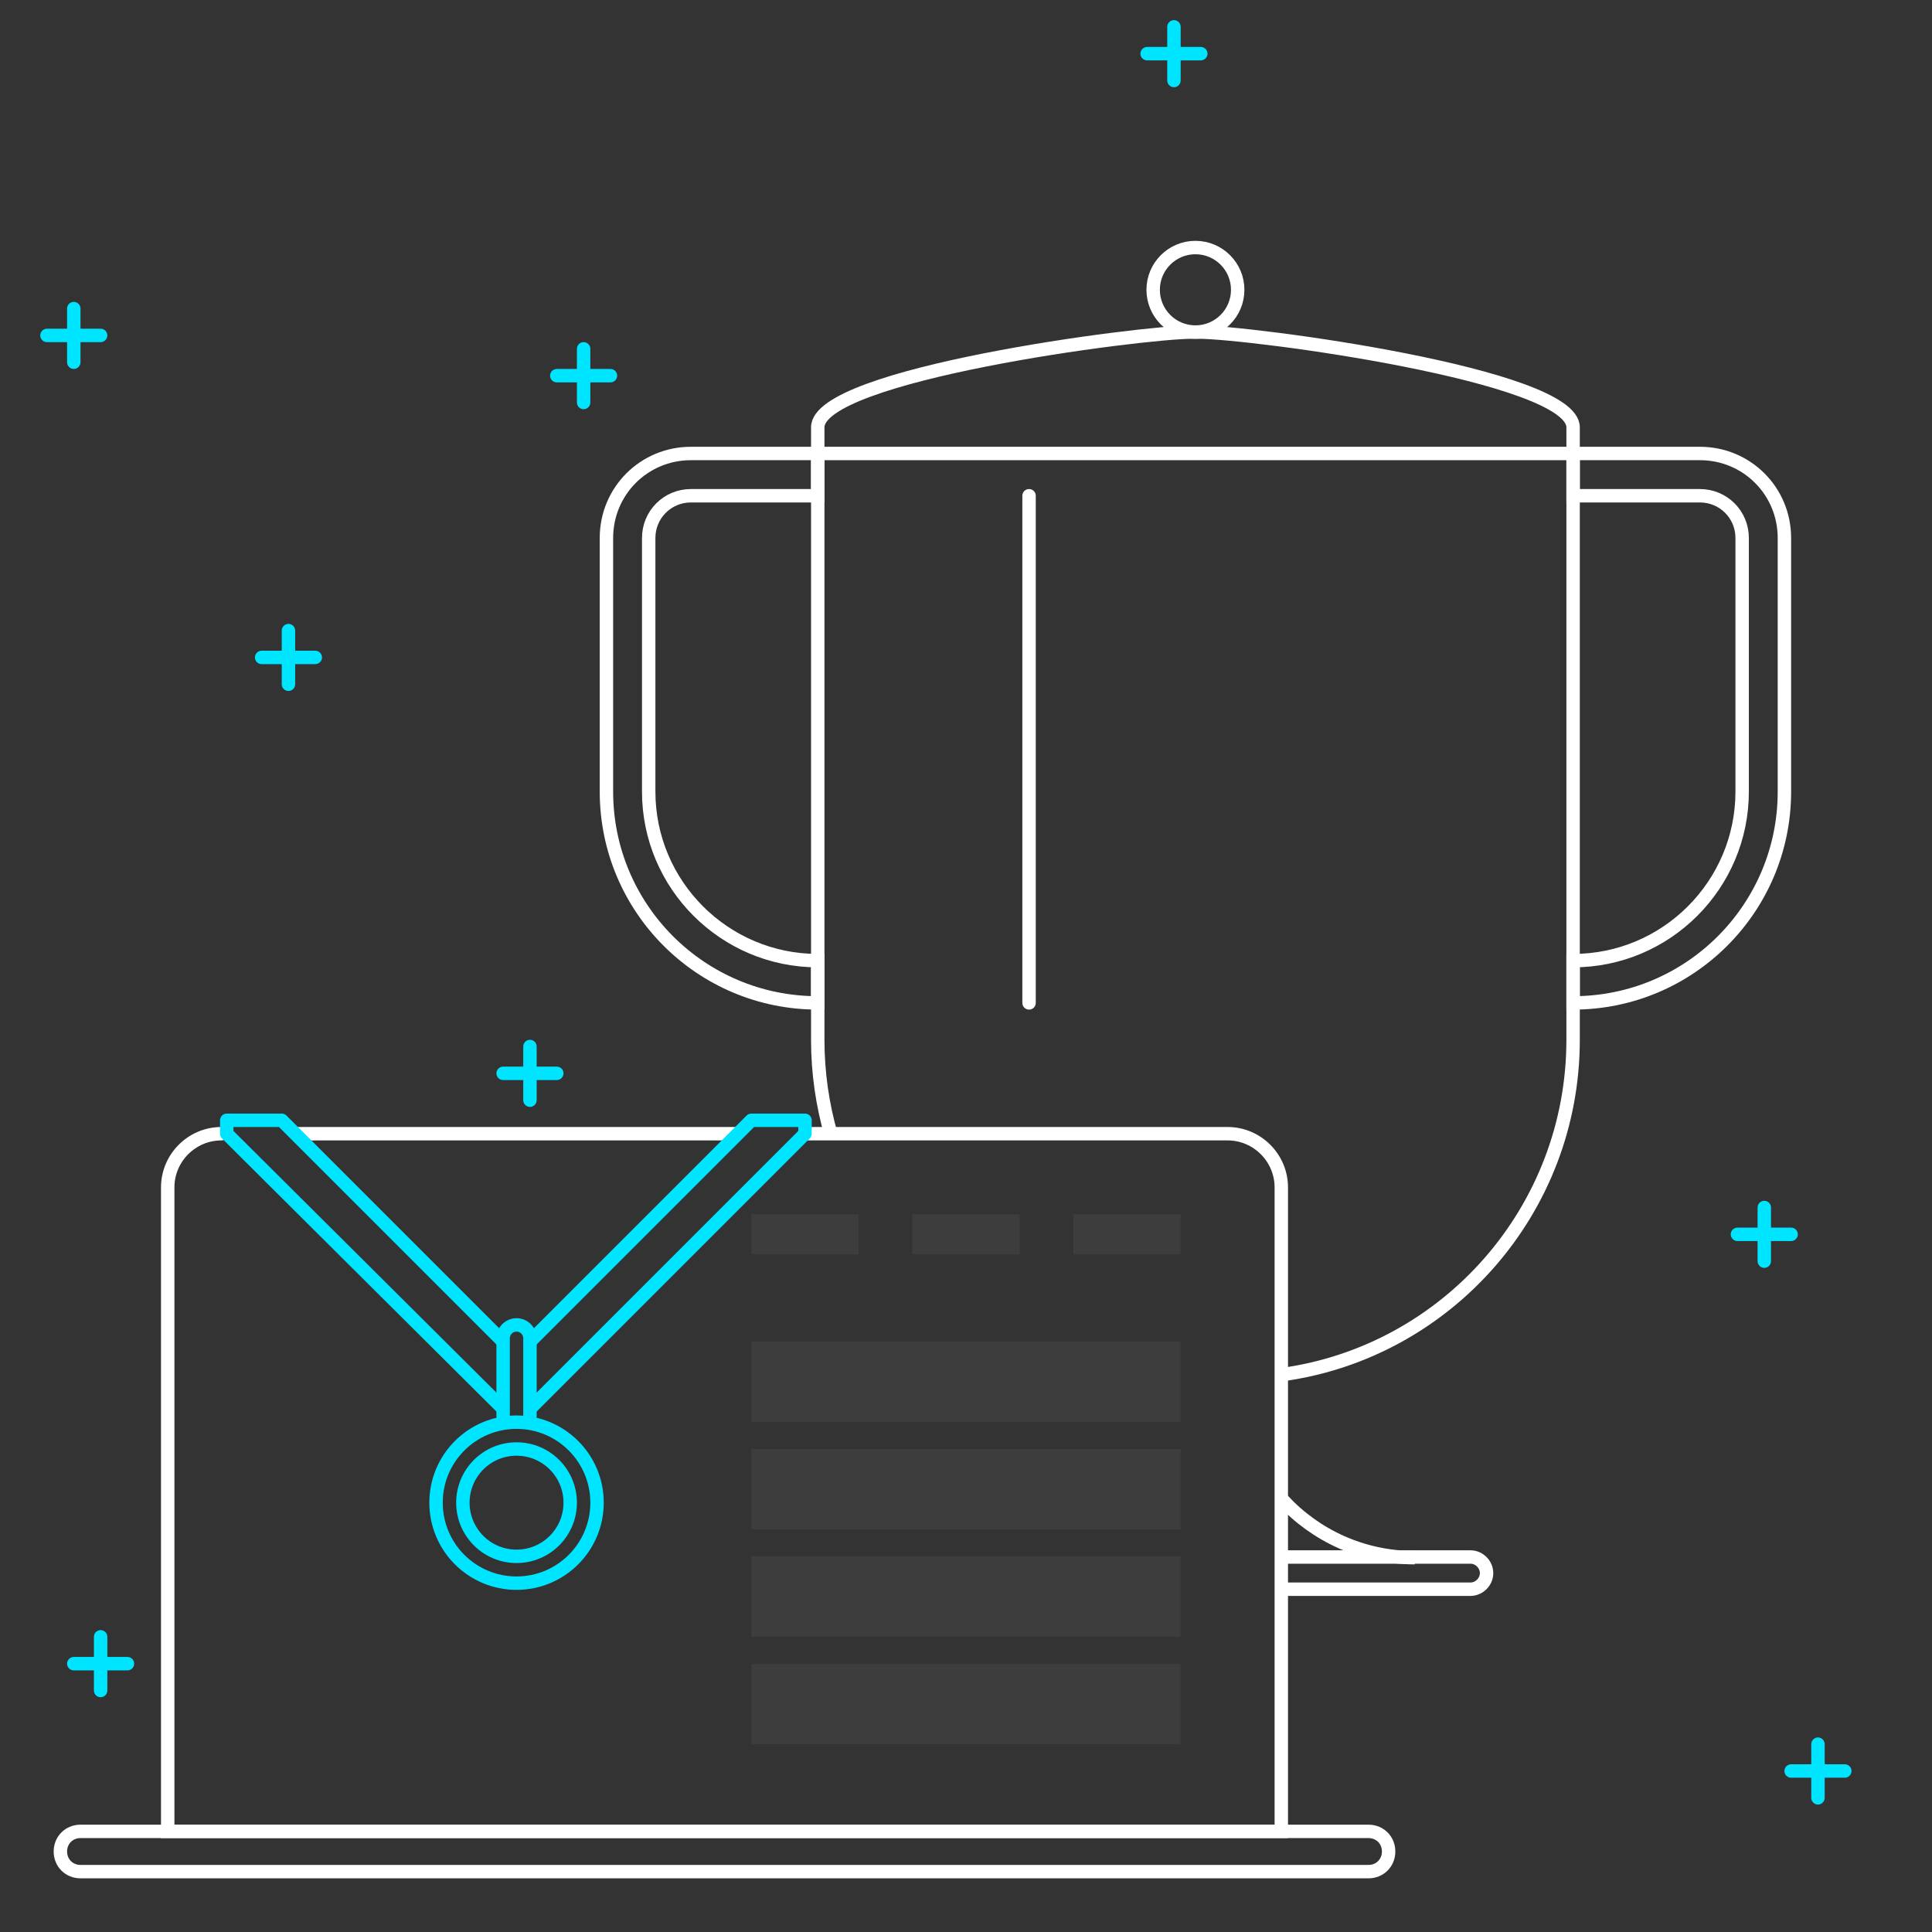 <svg  width="288" height="288" viewBox="0 0 288 288" xmlns="http://www.w3.org/2000/svg">
<rect x="0" y="0" width="288" height="288" fill="#333333" stroke="none"/>
<style type="text/css">
	.st0{opacity:5.000000e-02;}
	.st1{fill:#FFFFFF;}
	.st2{fill:none;stroke:#FFFFFF;stroke-width:2;stroke-miterlimit:10;}
	.st3{fill:none;stroke:#FFFFFF;stroke-width:2;stroke-linecap:round;stroke-miterlimit:10;}
	.st4{fill:none;stroke:#00E5FF;stroke-width:2;stroke-linejoin:round;stroke-miterlimit:10;}
	.st5{fill:none;stroke:#00E5FF;stroke-width:2;stroke-linecap:round;stroke-linejoin:round;stroke-miterlimit:10;}
</style>
<g class="st0">
	<rect x="112" y="248" class="st1" width="64" height="12"/>
	<rect x="112" y="232" class="st1" width="64" height="12"/>
	<rect x="112" y="216" class="st1" width="64" height="12"/>
	<rect x="112" y="200" class="st1" width="64" height="12"/>
	<rect x="112" y="181" class="st1" width="16" height="6"/>
	<rect x="136" y="181" class="st1" width="16" height="6"/>
	<rect x="160" y="181" class="st1" width="16" height="6"/>
</g>
<g>
	<line class="st2" x1="121.9" y1="67.6" x2="234.5" y2="67.6"/>
	<path class="st2" d="M204,273H12c-1.7,0-3,1.3-3,3s1.3,3,3,3h192c1.7,0,3-1.3,3-3S205.7,273,204,273z"/>
	<line class="st2" x1="44" y1="169" x2="110" y2="169"/>
	<path class="st3" d="M120,169h63c4.4,0,8,3.6,8,8v96H25v-96c0-4.4,3.6-8,8-8"/>
	<path class="st2" d="M191.2,204.9c24.5-3.4,43.3-24.5,43.3-49.9V63.7c0-7.8-48.1-14.2-55.9-14.2h-0.8c-7.8,0-55.9,6.3-55.9,14.2
		V155c0,4.9,0.7,9.7,2,14.2"/>
	<circle class="st2" cx="178.2" cy="43.2" r="6.3"/>
	<line class="st3" x1="153.4" y1="73.9" x2="153.4" y2="149.5"/>
	<path class="st3" d="M259.7,118V80.2c0-3.5-2.8-6.3-6.3-6.3h-18.9v-6.3h18.9c7,0,12.6,5.6,12.6,12.6V118
		c0,17.4-14.1,31.5-31.5,31.5l0,0v-6.3C248.4,143.2,259.7,131.9,259.7,118z"/>
	<path class="st3" d="M96.7,118V80.2c0-3.5,2.8-6.3,6.3-6.3h18.9v-6.3H103c-7,0-12.6,5.6-12.6,12.6V118c0,17.4,14.1,31.5,31.5,31.5
		l0,0v-6.3C108,143.2,96.7,131.9,96.7,118z"/>
	<path class="st2" d="M191.2,236.9h28c1.3,0,2.4-1.1,2.4-2.4s-1.1-2.4-2.4-2.4h-28"/>
	<path class="st2" d="M210.9,232.2L210.9,232.2c-7.8,0-14.8-3.3-19.7-8.6"/>
</g>
<g>
	<circle class="st4" cx="77" cy="224" r="8"/>
	<circle class="st4" cx="77" cy="224" r="12"/>
	<polyline class="st4" points="79,210 120,169 120,167 112,167 79,200 	"/>
	<polyline class="st4" points="75,200 42,167 33.8,167 33.8,169 75,210 	"/>
	<path class="st4" d="M75,212.2v-12.7c0-1.1,0.9-2,2-2l0,0c1.1,0,2,0.9,2,2v12.7"/>
	<line class="st5" x1="11" y1="54" x2="11" y2="46"/>
	<line class="st5" x1="15" y1="50" x2="7" y2="50"/>
	<line class="st5" x1="43" y1="102" x2="43" y2="94"/>
	<line class="st5" x1="47" y1="98" x2="39" y2="98"/>
	<line class="st5" x1="263" y1="188" x2="263" y2="180"/>
	<line class="st5" x1="267" y1="184" x2="259" y2="184"/>
	<line class="st5" x1="79" y1="164" x2="79" y2="156"/>
	<line class="st5" x1="83" y1="160" x2="75" y2="160"/>
	<line class="st5" x1="175" y1="12" x2="175" y2="4"/>
	<line class="st5" x1="179" y1="8" x2="171" y2="8"/>
	<line class="st5" x1="87" y1="60" x2="87" y2="52"/>
	<line class="st5" x1="91" y1="56" x2="83" y2="56"/>
	<line class="st5" x1="15" y1="252" x2="15" y2="244"/>
	<line class="st5" x1="19" y1="248" x2="11" y2="248"/>
	<line class="st5" x1="271" y1="268" x2="271" y2="260"/>
	<line class="st5" x1="275" y1="264" x2="267" y2="264"/>
</g>
</svg>
